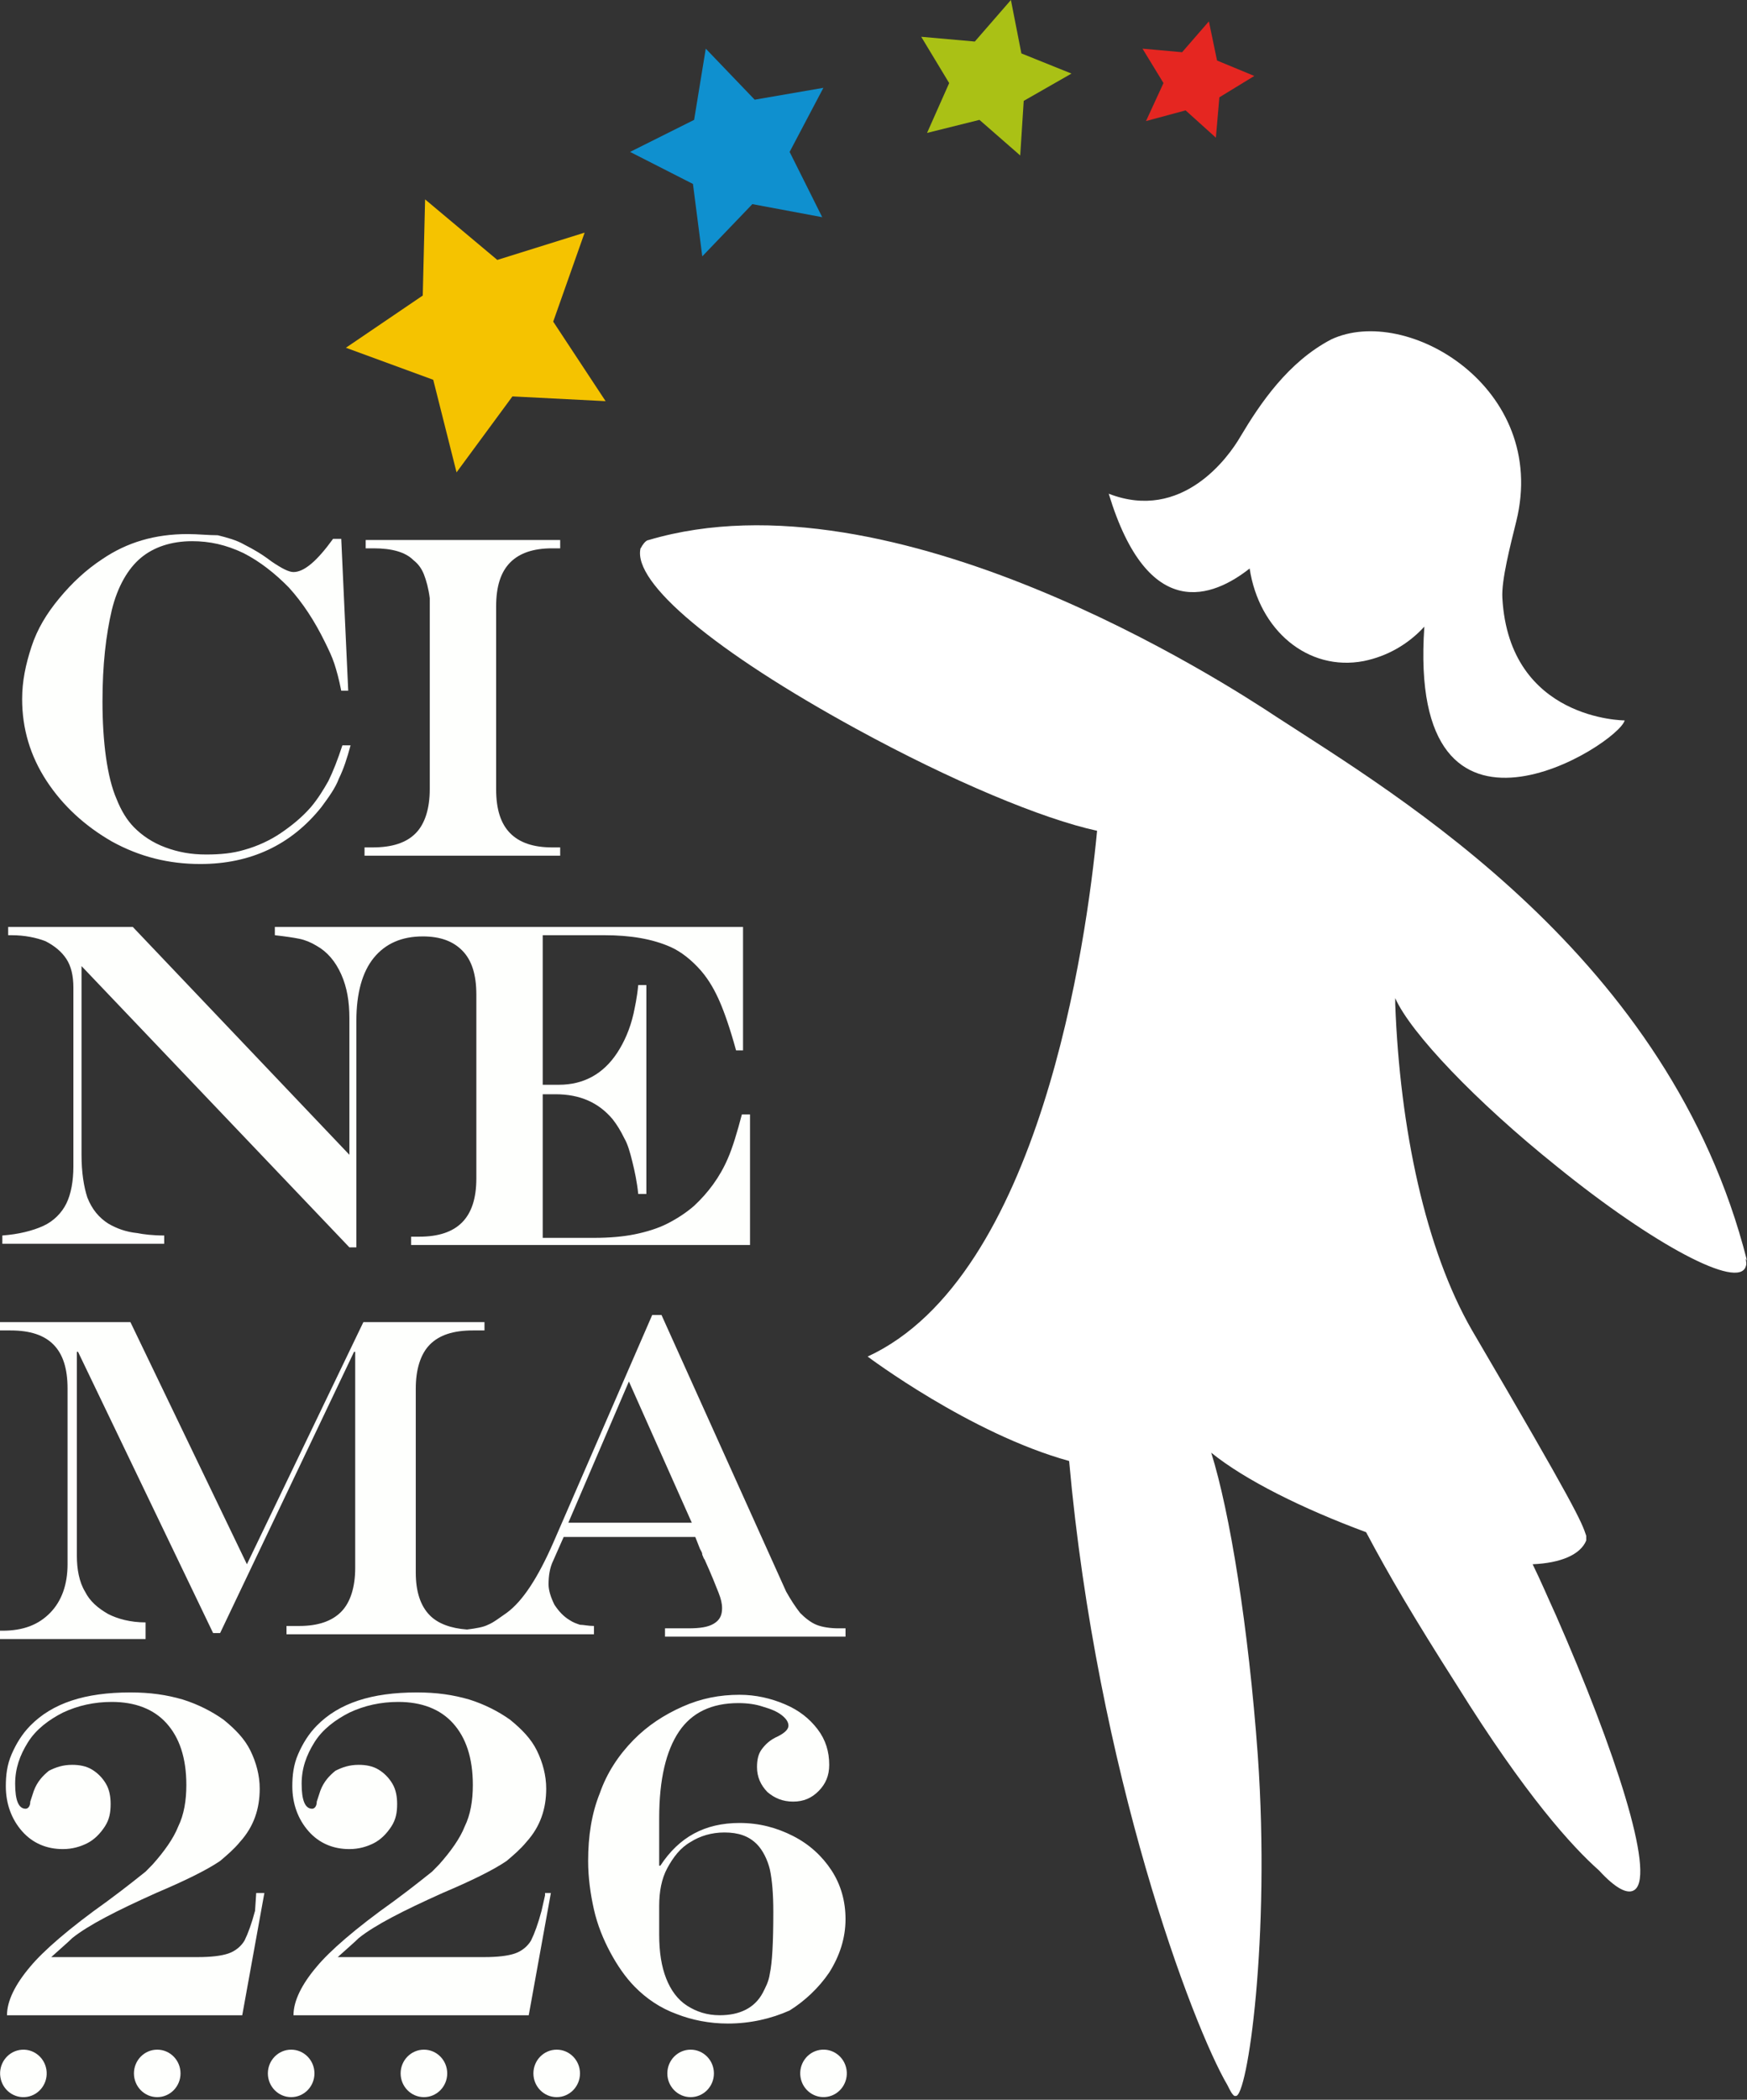 <svg width="139" height="167" viewBox="0 0 139 167" fill="none" xmlns="http://www.w3.org/2000/svg">
<rect x="0" y="0" width="139" height="167" fill="#333333" stroke="none"/>
<path d="M8.896 66.925C11.12 68.152 13.436 68.719 15.938 68.719C19.923 68.719 23.166 67.208 25.575 64.188C26.131 63.433 26.687 62.677 26.965 61.922C27.336 61.167 27.614 60.318 27.892 59.279H27.243C26.872 60.412 26.502 61.356 26.131 62.111C25.761 62.772 25.297 63.527 24.741 64.188C24 65.037 23.166 65.698 22.332 66.264C21.498 66.831 20.479 67.303 19.459 67.586C18.533 67.869 17.513 67.963 16.401 67.963C15.197 67.963 14.178 67.775 13.158 67.397C12.139 67.02 11.305 66.453 10.656 65.792C10.1 65.226 9.637 64.471 9.266 63.527C8.896 62.677 8.618 61.545 8.432 60.223C8.247 58.902 8.154 57.391 8.154 55.787C8.154 52.86 8.432 50.501 8.896 48.518C9.359 46.63 10.193 45.215 11.212 44.365C12.232 43.515 13.622 43.043 15.29 43.043C16.68 43.043 17.977 43.327 19.367 43.987C20.664 44.648 21.869 45.592 22.981 46.725C24.093 47.952 25.019 49.368 25.853 51.067C26.131 51.633 26.409 52.2 26.595 52.766C26.78 53.332 26.965 53.993 27.151 54.937H27.706L27.151 42.855H26.502C25.204 44.648 24.185 45.498 23.351 45.498C22.981 45.498 22.425 45.215 21.591 44.648C20.849 44.082 20.201 43.704 19.459 43.327C18.811 42.949 18.069 42.76 17.328 42.571C16.587 42.571 15.753 42.477 14.919 42.477C12.324 42.477 10.1 43.138 8.154 44.459C6.857 45.309 5.745 46.347 4.726 47.574C3.707 48.801 2.965 50.029 2.502 51.444C2.039 52.86 1.761 54.182 1.761 55.598C1.761 57.958 2.409 60.129 3.707 62.111C5.004 64.093 6.764 65.698 8.896 66.925Z" fill="#FEFFFD"/>
<path d="M40.587 44.743C41.328 43.988 42.44 43.611 43.923 43.611H44.571V42.95H29.096V43.611H29.745C31.135 43.611 32.247 43.894 32.896 44.554C33.266 44.838 33.544 45.215 33.73 45.687C33.915 46.159 34.1 46.82 34.193 47.575C34.193 49.557 34.193 52.672 34.193 56.92C34.193 57.958 34.193 58.714 34.193 59.28C34.193 59.752 34.193 60.318 34.193 60.885C34.193 61.451 34.193 62.112 34.193 62.773C34.193 64.283 33.822 65.51 33.081 66.265C32.34 67.02 31.228 67.398 29.652 67.398H29.004V68.059H44.571V67.398H43.923C42.44 67.398 41.328 67.02 40.587 66.265C39.845 65.51 39.475 64.377 39.475 62.773V48.236C39.475 46.631 39.845 45.498 40.587 44.743Z" fill="#FEFFFD"/>
<path d="M13.066 98.264C12.139 98.264 11.398 98.17 10.934 98.075C10.008 97.981 9.267 97.698 8.618 97.32C7.877 96.848 7.321 96.188 6.95 95.244C6.672 94.394 6.487 93.261 6.487 91.845V76.837L27.799 99.208H28.355V81.179C28.355 79.008 28.819 77.309 29.745 76.176C30.672 75.043 31.969 74.477 33.637 74.477C35.027 74.477 36.046 74.854 36.788 75.61C37.529 76.365 37.9 77.498 37.9 79.102V93.733C37.9 96.848 36.417 98.359 33.359 98.359H32.711V99.019H59.676V88.636H59.027C58.656 90.052 58.286 91.279 57.915 92.129C57.266 93.639 56.34 94.866 55.228 95.904C54.579 96.471 53.838 96.943 53.096 97.32C52.355 97.698 51.429 97.981 50.502 98.17C49.575 98.359 48.463 98.453 47.259 98.453H43.181V87.031H44.201C46.147 87.031 47.629 87.692 48.741 89.014C49.112 89.486 49.39 89.957 49.668 90.524C49.946 90.996 50.131 91.657 50.317 92.412C50.502 93.167 50.687 94.016 50.78 94.96H51.429V78.347H50.78C50.687 79.385 50.502 80.141 50.409 80.612C50.131 81.84 49.668 82.878 49.112 83.728C48 85.427 46.425 86.276 44.479 86.276H43.181V74.382H48.093C50.131 74.382 51.892 74.666 53.374 75.326C54.209 75.704 55.042 76.365 55.784 77.214C56.432 77.969 56.896 78.819 57.266 79.668C57.637 80.518 58.1 81.84 58.564 83.539H59.12V73.722H34.193H32.711H21.869V74.382C22.703 74.477 23.352 74.571 23.815 74.666C24.278 74.76 24.741 74.949 25.205 75.232C26.039 75.704 26.687 76.459 27.151 77.498C27.614 78.536 27.799 79.668 27.799 80.99V91.845L10.564 73.722H0.649V74.382H0.927C1.946 74.382 2.873 74.571 3.614 74.854C4.355 75.232 4.911 75.704 5.282 76.27C5.653 76.837 5.838 77.592 5.838 78.536V92.789C5.838 93.922 5.653 94.96 5.282 95.716C4.911 96.471 4.263 97.132 3.429 97.509C2.595 97.887 1.483 98.17 0.186 98.264V98.925H13.066V98.264Z" fill="#FEFFFD"/>
<path d="M11.583 129.037C10.378 129.037 9.359 128.754 8.618 128.377C7.784 127.905 7.135 127.338 6.764 126.583C6.301 125.828 6.116 124.79 6.116 123.751V107.516H6.208L16.957 129.887H17.513L28.17 107.516H28.262V124.695C28.262 126.206 27.892 127.433 27.151 128.188C26.409 128.943 25.297 129.321 23.815 129.321H22.795V129.981H37.343H38.826H47.258V129.321C46.795 129.321 46.425 129.226 46.147 129.226C45.868 129.132 45.59 129.037 45.313 128.849C44.849 128.565 44.479 128.188 44.108 127.622C43.83 127.055 43.645 126.489 43.645 126.017C43.645 125.356 43.737 124.695 44.015 124.129L44.849 122.241H55.32L55.691 123.185C55.784 123.374 55.876 123.468 55.876 123.657C55.969 123.846 55.969 123.94 56.062 124.035C56.617 125.262 56.988 126.206 57.173 126.678C57.359 127.15 57.452 127.527 57.452 127.905C57.452 128.471 57.266 128.849 56.803 129.132C56.34 129.415 55.691 129.509 54.764 129.509H52.911V130.17H67.274V129.509H66.718C66.069 129.509 65.421 129.415 64.957 129.226C64.494 129.037 64.031 128.66 63.66 128.282C63.289 127.81 62.919 127.244 62.548 126.583L52.633 104.589H51.892L44.015 122.713C42.811 125.45 41.606 127.338 40.309 128.282C39.753 128.66 39.289 129.037 38.826 129.226C38.455 129.415 37.9 129.509 37.158 129.604C35.861 129.509 34.842 129.132 34.193 128.471C33.452 127.716 33.081 126.583 33.081 125.073V110.442C33.081 108.931 33.452 107.704 34.193 106.949C34.934 106.194 36.046 105.816 37.621 105.816H38.548V105.156H28.911L19.645 124.412L10.378 105.156H0V105.816H0.834C2.409 105.816 3.521 106.194 4.263 106.949C5.004 107.704 5.375 108.837 5.375 110.442V124.412C5.375 126.017 4.911 127.338 3.985 128.282C3.058 129.226 1.853 129.698 0.185 129.698H0V130.359H11.583V129.037ZM50.038 109.875L55.042 121.108H45.22L50.038 109.875Z" fill="#FEFFFD"/>
<path d="M20.293 151.975C20.015 153.014 19.737 153.769 19.459 154.335C19.181 154.807 18.718 155.185 18.162 155.373C17.606 155.562 16.772 155.657 15.753 155.657H4.077C4.911 154.901 5.467 154.429 5.745 154.146C7.042 153.108 9.266 151.975 12.417 150.559C14.641 149.615 16.401 148.766 17.513 148.011C18.069 147.539 18.625 147.067 19.089 146.5C20.201 145.273 20.664 143.857 20.664 142.253C20.664 141.214 20.386 140.176 19.923 139.232C19.459 138.288 18.718 137.533 17.791 136.778C16.865 136.117 15.753 135.551 14.548 135.173C13.251 134.795 11.954 134.607 10.378 134.607C6.764 134.607 4.17 135.456 2.409 137.25C1.761 137.91 1.297 138.666 0.927 139.515C0.556 140.365 0.463 141.214 0.463 142.064C0.463 143.48 0.927 144.707 1.761 145.651C2.595 146.595 3.706 147.067 5.004 147.067C5.745 147.067 6.394 146.878 6.95 146.595C7.506 146.312 7.969 145.84 8.34 145.273C8.71 144.707 8.803 144.141 8.803 143.48C8.803 142.913 8.71 142.347 8.432 141.875C8.154 141.403 7.784 141.025 7.32 140.742C6.857 140.459 6.301 140.365 5.745 140.365C5.004 140.365 4.448 140.554 3.892 140.837C3.428 141.214 2.965 141.686 2.687 142.441C2.595 142.725 2.502 143.008 2.409 143.291C2.409 143.669 2.224 143.857 2.039 143.857C1.483 143.857 1.205 143.197 1.205 141.875C1.205 140.648 1.575 139.61 2.224 138.571C2.873 137.533 3.892 136.778 5.004 136.211C6.208 135.645 7.506 135.362 8.896 135.362C10.749 135.362 12.232 135.928 13.251 137.061C14.27 138.194 14.826 139.798 14.826 141.969C14.826 143.197 14.641 144.329 14.178 145.273C13.807 146.217 13.066 147.256 12.139 148.294C12.046 148.388 11.954 148.483 11.861 148.577C11.768 148.671 11.676 148.766 11.583 148.86C11.212 149.143 10.193 149.993 8.525 151.22C5.467 153.391 3.428 155.185 2.409 156.412C1.205 157.828 0.556 159.149 0.556 160.282H19.274L21.035 150.559H20.386L20.293 151.975Z" fill="#FEFFFD"/>
<path d="M43.366 150.748L43.088 151.975C42.81 153.014 42.532 153.769 42.254 154.335C41.976 154.807 41.513 155.185 40.957 155.373C40.401 155.562 39.567 155.657 38.548 155.657H26.872C27.706 154.901 28.262 154.429 28.54 154.146C29.837 153.108 32.061 151.975 35.212 150.559C37.436 149.615 39.196 148.766 40.308 148.011C40.864 147.539 41.42 147.067 41.884 146.5C42.995 145.273 43.459 143.857 43.459 142.253C43.459 141.214 43.181 140.176 42.718 139.232C42.254 138.288 41.513 137.533 40.586 136.778C39.66 136.117 38.548 135.551 37.343 135.173C36.046 134.795 34.748 134.607 33.173 134.607C29.559 134.607 26.965 135.456 25.204 137.25C24.555 137.91 24.092 138.666 23.721 139.515C23.351 140.365 23.258 141.214 23.258 142.064C23.258 143.48 23.721 144.707 24.555 145.651C25.389 146.595 26.501 147.067 27.799 147.067C28.54 147.067 29.189 146.878 29.745 146.595C30.301 146.312 30.764 145.84 31.135 145.273C31.505 144.707 31.598 144.141 31.598 143.48C31.598 142.913 31.505 142.347 31.227 141.875C30.949 141.403 30.579 141.025 30.115 140.742C29.652 140.459 29.096 140.365 28.54 140.365C27.799 140.365 27.243 140.554 26.687 140.837C26.223 141.214 25.76 141.686 25.482 142.441C25.389 142.725 25.297 143.008 25.204 143.291C25.204 143.669 25.019 143.857 24.834 143.857C24.277 143.857 24 143.197 24 141.875C24 140.648 24.37 139.61 25.019 138.571C25.667 137.533 26.687 136.778 27.799 136.211C29.003 135.645 30.301 135.362 31.691 135.362C33.544 135.362 35.026 135.928 36.046 137.061C37.065 138.194 37.621 139.798 37.621 141.969C37.621 143.197 37.436 144.329 36.972 145.273C36.602 146.217 35.86 147.256 34.934 148.294C34.841 148.388 34.748 148.483 34.656 148.577C34.563 148.671 34.471 148.766 34.378 148.86C34.007 149.143 32.988 149.993 31.32 151.22C28.262 153.391 26.223 155.185 25.204 156.412C24 157.828 23.351 159.149 23.351 160.282H42.069L43.83 150.559H43.366V150.748Z" fill="#FEFFFD"/>
<path d="M65.977 156.883C66.811 155.561 67.274 154.145 67.274 152.635C67.274 151.219 66.903 149.898 66.162 148.765C65.421 147.632 64.401 146.688 63.104 146.027C61.807 145.367 60.417 144.989 58.842 144.989C56.062 144.989 54.023 146.122 52.54 148.387H52.448V144.611C52.448 141.496 53.004 139.231 54.023 137.721C55.042 136.21 56.617 135.455 58.749 135.455C59.49 135.455 60.139 135.55 60.695 135.738C61.343 135.927 61.807 136.116 62.177 136.399C62.548 136.682 62.733 136.965 62.733 137.249C62.733 137.532 62.455 137.815 61.899 138.098C61.251 138.381 60.88 138.759 60.602 139.137C60.324 139.514 60.231 139.986 60.231 140.552C60.231 141.308 60.509 141.968 61.065 142.535C61.621 143.007 62.27 143.29 63.104 143.29C63.938 143.29 64.587 143.007 65.143 142.44C65.699 141.874 65.977 141.213 65.977 140.364C65.977 139.325 65.699 138.381 65.05 137.532C64.401 136.682 63.567 136.022 62.455 135.55C61.343 135.078 60.139 134.794 58.842 134.794C57.266 134.794 55.784 135.078 54.301 135.738C52.818 136.399 51.521 137.249 50.409 138.381C49.204 139.609 48.278 141.024 47.722 142.629C47.073 144.234 46.795 146.027 46.795 148.01C46.795 149.331 46.98 150.653 47.258 151.88C47.536 153.107 48 154.24 48.556 155.278C49.112 156.316 49.76 157.26 50.502 158.015C51.428 158.959 52.54 159.715 53.838 160.186C55.042 160.658 56.432 160.942 57.915 160.942C59.675 160.942 61.343 160.564 62.826 159.903C64.031 159.148 65.143 158.11 65.977 156.883ZM61.251 156.977C61.158 157.638 60.88 158.11 60.695 158.487C60.046 159.715 58.842 160.281 57.266 160.281C56.247 160.281 55.413 159.998 54.672 159.526C53.93 159.054 53.374 158.299 53.004 157.355C52.633 156.411 52.448 155.278 52.448 153.862V151.597C52.448 150.464 52.633 149.426 53.096 148.576C53.56 147.726 54.116 146.971 54.95 146.499C55.691 146.027 56.617 145.744 57.637 145.744C58.749 145.744 59.583 146.027 60.231 146.688C60.695 147.16 61.065 147.915 61.251 148.67C61.436 149.52 61.529 150.653 61.529 152.069C61.529 154.523 61.436 156.128 61.251 156.977Z" fill="#FEFFFD"/>
<path d="M2.159 166.772C3.169 166.605 3.855 165.635 3.691 164.606C3.527 163.576 2.575 162.877 1.565 163.044C0.554 163.212 -0.132 164.181 0.032 165.21C0.196 166.24 1.148 166.939 2.159 166.772Z" fill="#FEFFFD"/>
<path d="M12.51 166.795C13.533 166.795 14.363 165.949 14.363 164.907C14.363 163.864 13.533 163.019 12.51 163.019C11.486 163.019 10.657 163.864 10.657 164.907C10.657 165.949 11.486 166.795 12.51 166.795Z" fill="#FEFFFD"/>
<path d="M23.166 166.795C24.189 166.795 25.019 165.949 25.019 164.907C25.019 163.864 24.189 163.019 23.166 163.019C22.142 163.019 21.313 163.864 21.313 164.907C21.313 165.949 22.142 166.795 23.166 166.795Z" fill="#FEFFFD"/>
<path d="M33.73 166.795C34.753 166.795 35.583 165.949 35.583 164.907C35.583 163.864 34.753 163.019 33.73 163.019C32.706 163.019 31.876 163.864 31.876 164.907C31.876 165.949 32.706 166.795 33.73 166.795Z" fill="#FEFFFD"/>
<path d="M44.294 166.795C45.317 166.795 46.147 165.949 46.147 164.907C46.147 163.864 45.317 163.019 44.294 163.019C43.27 163.019 42.44 163.864 42.44 164.907C42.44 165.949 43.27 166.795 44.294 166.795Z" fill="#FEFFFD"/>
<path d="M54.949 166.795C55.973 166.795 56.803 165.949 56.803 164.907C56.803 163.864 55.973 163.019 54.949 163.019C53.926 163.019 53.096 163.864 53.096 164.907C53.096 165.949 53.926 166.795 54.949 166.795Z" fill="#FEFFFD"/>
<path d="M65.819 166.768C66.829 166.601 67.516 165.631 67.352 164.602C67.188 163.573 66.236 162.874 65.225 163.041C64.215 163.208 63.529 164.178 63.693 165.207C63.857 166.236 64.809 166.935 65.819 166.768Z" fill="#FEFFFD"/>
<path d="M36.325 37.569L40.772 31.528L48.185 31.906L44.016 25.581L46.517 18.502L39.568 20.673L33.823 15.859L33.637 23.505L27.521 27.658L34.471 30.207L36.325 37.569Z" fill="#F5C300"/>
<path d="M55.877 20.389L59.861 16.235L65.421 17.274L62.826 12.082L65.513 6.985L60.046 7.929L56.154 3.87L55.228 9.533L50.131 12.082L55.135 14.631L55.877 20.389Z" fill="#0F90CF"/>
<path d="M80.433 0L77.56 3.304L73.297 2.926L75.521 6.608L73.761 10.572L77.931 9.534L81.174 12.366L81.452 8.024L85.251 5.852L81.266 4.248L80.433 0Z" fill="#AAC115"/>
<path d="M96.834 4.814L96.185 1.699L94.054 4.153L90.904 3.87L92.572 6.607L91.182 9.628L94.332 8.779L96.741 10.95L97.019 7.74L99.799 6.041L96.834 4.814Z" fill="#E52621"/>
<path d="M99.428 45.215C100.17 50.123 104.062 53.427 108.509 52.577C110.363 52.2 112.031 51.256 113.328 49.84C111.938 69.946 128.803 59.185 129.266 57.297C129.266 57.297 120.092 57.297 119.536 47.574C119.444 46.158 120.185 43.327 120.648 41.439C123.243 30.867 111.938 24.165 105.915 26.997C102.486 28.79 100.262 32.094 98.687 34.737C97.76 36.342 94.054 41.533 88.216 39.268C91.367 49.651 96.556 47.48 99.428 45.215Z" fill="white"/>
<path d="M138.995 100.247C132.88 76.082 111.289 63.339 101.559 57.014C97.575 54.371 71.073 37.191 51.614 42.95C51.521 42.95 51.336 43.044 51.15 43.327C51.058 43.422 51.058 43.516 50.965 43.61C50.316 46.348 56.895 51.823 68.108 57.958C75.706 62.112 82.934 65.132 87.289 66.076C86.455 74.855 82.749 101.568 69.034 107.893C69.034 107.893 77.189 114.028 85.065 116.199C87.289 141.025 94.888 161.131 97.667 165.851C97.853 166.228 98.038 166.606 98.223 166.7C98.223 166.7 98.223 166.7 98.316 166.7C99.243 166.889 101.096 154.146 100.077 139.609C99.335 129.415 97.853 120.258 96.37 115.539C99.057 117.71 103.598 119.975 108.694 121.863C110.548 125.356 112.494 128.66 115.922 134.04C121.389 142.819 125.096 146.878 127.227 148.766C128.524 150.181 129.544 150.748 130.1 150.276C131.675 148.954 128.524 139.232 123.799 128.471C123.15 127.055 122.594 125.733 121.945 124.412C124.169 124.317 125.745 123.657 126.208 122.524C126.208 122.43 126.208 122.241 126.208 122.052C126.208 122.052 126.208 122.052 126.208 122.146C125.837 121.014 125.374 119.881 117.127 105.816C113.42 99.397 111.382 89.769 111.011 79.858C111.011 79.669 111.011 79.48 111.011 79.386C112.216 82.123 117.405 87.598 123.891 92.79C131.582 99.02 138.347 102.607 138.903 100.719C138.995 100.53 138.903 100.247 138.903 100.058C138.903 100.152 138.995 100.247 138.995 100.247Z" fill="white"/>
</svg>
